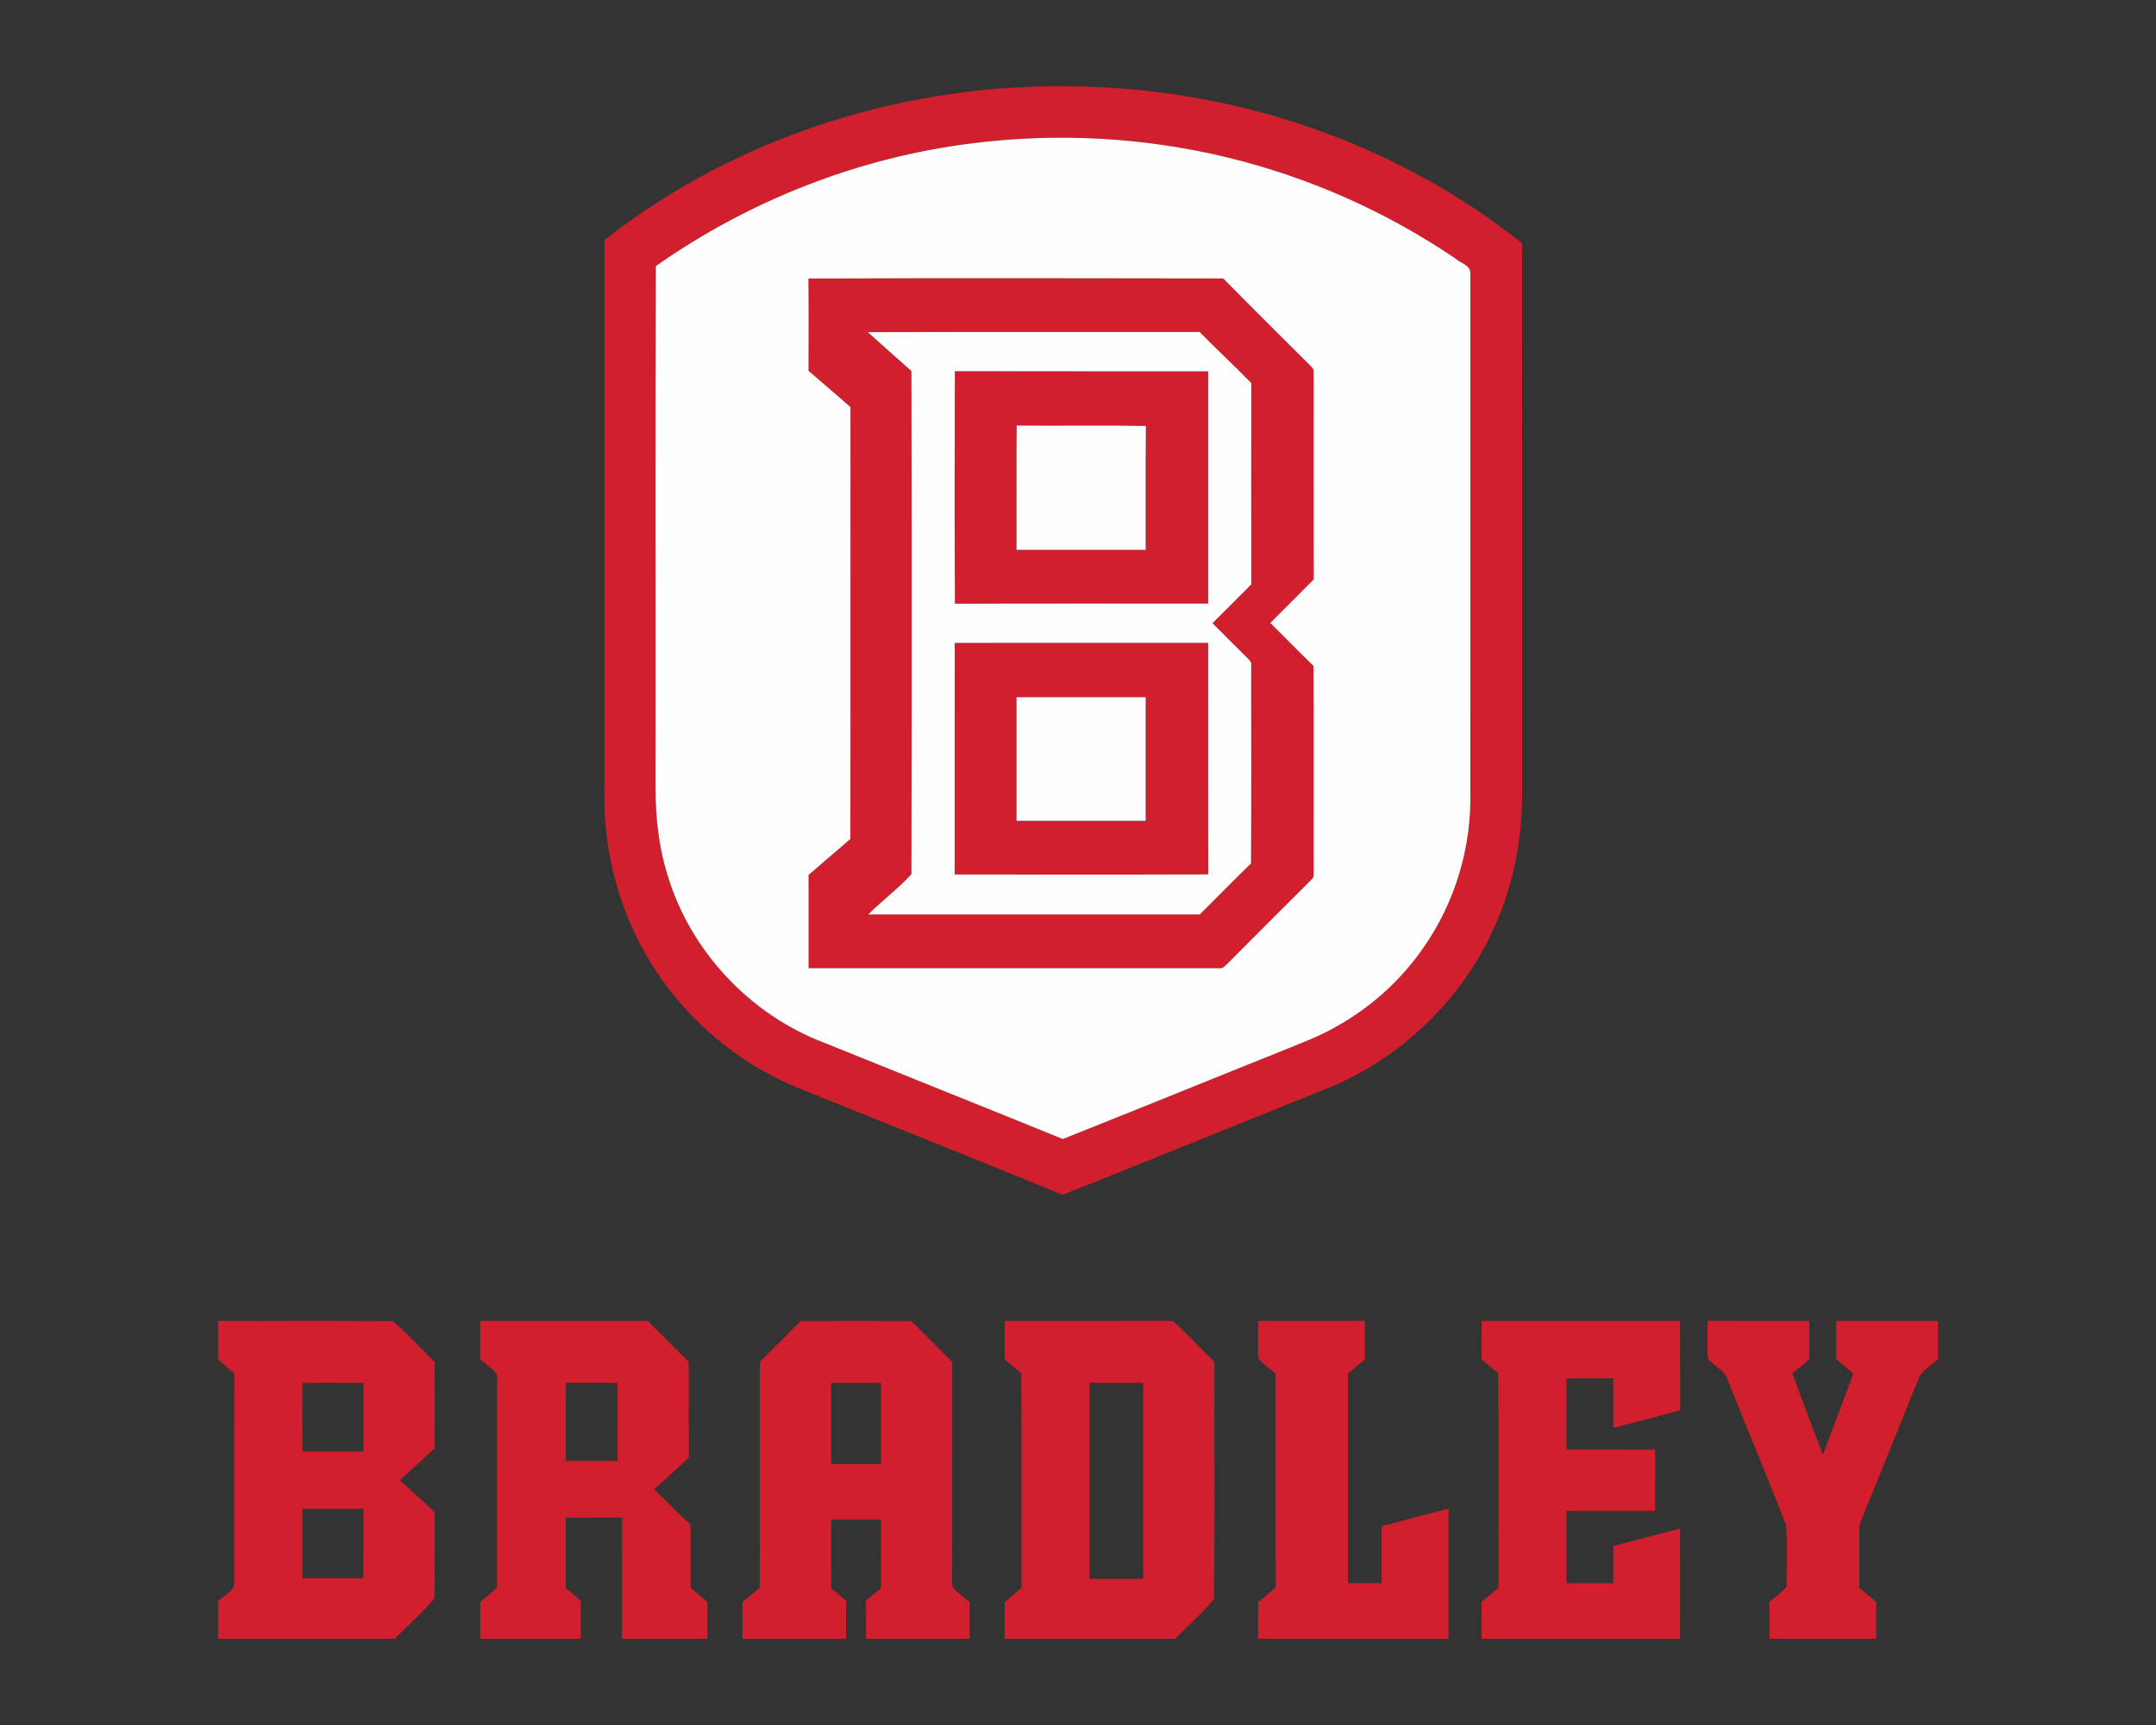 <?xml version="1.0" encoding="UTF-8"?>
<!DOCTYPE svg PUBLIC "-//W3C//DTD SVG 1.1//EN" "http://www.w3.org/Graphics/SVG/1.1/DTD/svg11.dtd">
<!-- Creator: CorelDRAW -->
<svg xmlns="http://www.w3.org/2000/svg" xml:space="preserve" width="2000px" height="1600px" version="1.1" style="shape-rendering:geometricPrecision; text-rendering:geometricPrecision; image-rendering:optimizeQuality; fill-rule:evenodd; clip-rule:evenodd"
viewBox="0 0 2000 1600"
 xmlns:xlink="http://www.w3.org/1999/xlink">
 <rect x="0" y="0" width="2000" height="1600" fill="#333333" stroke="none"/>
 <defs>
  <style type="text/css">
   <![CDATA[
    .fil1 {fill:#FEFEFE}
    .fil0 {fill:#D11F2D;fill-rule:nonzero}
   ]]>
  </style>
 </defs>
 <g id="Capa_x0020_1">
  <g id="Bradley_x0020_Braves.cdr">
   <path class="fil0" d="M931.96 1225.23c46.36,-0.05 92.71,0.05 139.06,-0.05 5.89,0.12 11.89,-0.53 17.72,0.63 13.07,11.95 25.09,25.02 37.78,37.39 -0.2,73.27 0.4,146.58 -0.3,219.83 -10.7,13.27 -24.09,24.6 -35.97,36.97l-158.31 0c0,-11.4 -0.02,-22.79 0.05,-34.19 5.19,-4.35 10.38,-8.69 15.59,-13.02 -0.14,-66.37 0.23,-132.76 -0.19,-199.12 -5.19,-4.19 -10.31,-8.43 -15.43,-12.67 -0.04,-11.93 -0.04,-23.84 0,-35.77zm652.32 34.47c-0.79,-11.49 -0.05,-23.03 -0.16,-34.52 31.43,0.1 62.87,0 94.3,0.05 0,11.88 0,23.77 0,35.63 -5.21,4.35 -10.44,8.66 -15.66,12.97 9.11,25.25 18.63,50.38 28.26,75.45 9.55,-25.04 18.93,-50.18 28.26,-75.29 -5.35,-4.44 -10.67,-8.89 -15.96,-13.41 0,-11.79 -0.02,-23.56 0,-35.35 31.46,-0.02 62.94,-0.02 94.4,0 0.02,11.82 -0.02,23.61 0.02,35.42 -6.09,5.98 -14.85,10.01 -18.09,18.35 -16.21,40.28 -32.52,80.54 -48.88,120.78 -2.5,6.6 -6.34,13.04 -6.07,20.36 0.03,17.51 0.1,35.05 0.05,52.58 5.24,4.31 10.45,8.67 15.61,13.09 0.03,11.4 0.03,22.79 0.03,34.19l-99.03 0c-0.02,-11.37 0,-22.72 -0.02,-34.1 5.28,-4.79 11.81,-8.5 15.96,-14.34 0.09,-19.18 1.32,-38.61 -0.68,-57.68 -17.72,-45.33 -36.5,-90.27 -54.55,-135.49 -3.17,-8.52 -13.09,-11.42 -17.79,-18.69zm-209.87 -34.47c61.36,0 122.75,-0.02 184.11,0 0.12,27.59 -0.11,55.18 0.14,82.79 -20.62,5.77 -41.35,11 -62.06,16.38 -0.07,-15.29 0,-30.6 -0.04,-45.89 -14.48,0.02 -28.94,0 -43.39,0.02 -0.05,21.99 -0.02,43.99 -0.02,65.98 27.42,0.07 54.85,-0.07 82.28,0.09 -0.12,18.9 0.02,37.8 -0.1,56.73 -27.4,-0.07 -54.78,-0.05 -82.18,-0.02 0,22.37 0,44.75 0.02,67.15 14.45,-0.02 28.93,0 43.39,0 0.02,-11.49 0,-22.98 0.02,-34.47 20.64,-5.44 41.26,-10.91 61.94,-16.19 0.05,34.07 0.02,68.13 0.02,102.2l-184.15 0c0,-11.4 -0.03,-22.79 0.02,-34.17 5.23,-4.35 10.42,-8.73 15.64,-13.13 -0.19,-66.34 0.23,-132.69 -0.21,-199.03 -5.19,-4.19 -10.31,-8.43 -15.45,-12.67 -0.03,-11.93 -0.03,-23.84 0.02,-35.77zm-207.11 34.63c-0.77,-11.53 0,-23.12 -0.19,-34.65 32.99,0.04 65.97,-0.03 98.98,0.02 0,11.91 0,23.81 0.03,35.72 -5.29,4.33 -10.52,8.71 -15.69,13.16 0.07,64.77 0,129.56 0.03,194.33 10.42,0.02 20.84,0.02 31.24,0.02 0.05,-17.63 0,-35.23 0.03,-52.86 20.64,-5.54 41.3,-10.91 61.96,-16.33 0,40.23 0,80.49 0,120.73l-176.63 0c0,-11.37 -0.11,-22.75 0.14,-34.1 5.61,-4.33 11,-8.91 16.24,-13.71 -0.37,-66.02 -0.09,-132.06 -0.14,-198.1 -5.35,-4.71 -11.56,-8.62 -16,-14.23zm-606.57 -1037.19c124.02,-97.55 283.42,-146.82 440.66,-142.4 147.63,2.74 294.86,53.07 410.57,145.36 0.18,168.94 0,337.86 0.09,506.8 0.42,42.57 -7.27,85.43 -24.46,124.48 -30.3,70.42 -89.99,127.2 -161.5,154.67 -80.15,32.11 -160.09,64.75 -240.34,96.62 -82.53,-33.82 -165.48,-66.64 -248.09,-100.28 -64.37,-27.03 -118.23,-78.15 -148.25,-141.18 -20.78,-43.07 -30.26,-91.2 -28.68,-138.9 0,-168.38 0,-336.79 0,-505.17zm340.91 -89.7l0 0c-105.16,13.04 -206.6,52.93 -293.26,113.83 -0.4,161.83 -0.02,323.68 -0.19,485.53 -0.14,26.57 3.01,53.26 10.84,78.69 20.97,70.77 76.42,129.91 145.36,156.09 73.78,29.88 147.77,59.35 221.48,89.39 70.4,-27.94 140.49,-56.59 210.82,-84.74 13.55,-5.51 27.29,-10.79 40.1,-17.95 33.38,-18.11 62.59,-44.01 84.04,-75.38 29.14,-41.72 44.31,-92.89 43.13,-143.71 -0.02,-160.62 0.03,-321.22 -0.02,-481.82 -0.16,-7.07 -9.2,-8.83 -13.67,-13 -64.26,-43.62 -136.41,-75.63 -211.91,-93.93 -77.23,-18.65 -157.89,-23.05 -236.72,-13zm-151.7 125.37c128.26,-0.44 256.52,-0.3 384.78,-0.07 26.48,26.87 53.24,53.44 79.97,80.06 1.78,1.97 4.52,3.87 3.89,6.99 0.09,64.03 -0.05,128.08 0.07,192.11 -13.37,13.5 -26.87,26.87 -40.26,40.35 13.37,13.27 26.5,26.76 40.05,39.87 0.37,64.53 0.09,129.09 0.14,193.65 0.46,3.04 -2.59,4.73 -4.21,6.79 -25.18,25.02 -50.27,50.1 -75.29,75.28 -2.34,1.95 -4.38,5.38 -7.95,4.66 -127.01,0 -254.02,0.02 -381.03,0 -0.02,-28.84 0.02,-57.68 -0.02,-86.52 12.95,-11.07 25.87,-22.17 38.75,-33.33 0.21,-133.5 -0.07,-267.02 0.12,-400.52 -12.77,-11.46 -25.99,-22.4 -38.92,-33.7 0.05,-28.54 0.23,-57.08 -0.09,-85.62zm55.04 49.71l0 0c13.5,12 26.87,24.18 40.49,36.07 0.32,155.55 0.32,311.15 0,466.7 -12.16,13.43 -27.22,24.48 -40.12,37.38 102.5,0.07 205.03,0 307.55,0.03 15.92,-15.73 31.53,-31.78 47.61,-47.37 0.39,-61.41 0.11,-122.82 0.14,-184.26 0.46,-3.12 -2.46,-4.93 -4.22,-6.97 -10.63,-10.47 -21.17,-21.03 -31.67,-31.62 12.05,-11.95 24.05,-23.93 35.98,-36 -0.07,-62.24 -0.09,-124.48 0,-186.75 -15.71,-16.08 -32.2,-31.32 -47.93,-47.37 -102.62,0.16 -205.24,-0.16 -307.83,0.16zm80.77 36.25c78.34,0.21 156.66,0.03 234.98,0.1 0,71.81 0,143.62 0,215.43 -78.29,0.09 -156.61,-0.19 -234.91,0.14 -0.39,-71.88 -0.25,-143.79 -0.07,-215.67zm57.36 50.41l0 0c-0.35,38.43 -0.07,76.86 -0.17,115.31 39.96,0.03 79.92,0 119.86,0 0.14,-38.31 -0.21,-76.65 0.18,-114.96 -39.95,-0.67 -79.91,0 -119.87,-0.35zm-57.47 201.58c78.36,0.04 156.73,0 235.09,0.02 0.05,71.58 -0.09,143.16 0.07,214.74 -78.39,0.28 -156.78,0.04 -235.19,0.11 0,-71.62 -0.02,-143.25 0.03,-214.87zm57.33 50.4l0 0c-0.03,38.23 -0.03,76.45 0,114.65 39.93,0.02 79.89,0.02 119.83,0 0.02,-38.2 0.02,-76.42 0,-114.65 -39.94,0 -79.9,-0.02 -119.83,0zm-740.71 578.54c54.11,0.19 108.24,-0.37 162.36,0.26 13.76,11.58 25.69,25.31 38.66,37.85 -0.09,26.66 -0.09,53.32 -0.02,80.01 -10.66,9.98 -21.59,19.69 -32.27,29.65 10.75,9.87 21.7,19.55 32.29,29.6 -0.4,26.62 0.42,53.26 -0.35,79.85 -11.02,13.44 -24.48,25.04 -36.67,37.55l-164 0 0 -34.51c5.05,-6.17 16.03,-9.43 15.08,-18.81 -0.05,-64.22 -0.07,-128.43 0.02,-192.64 -5,-4.42 -10.17,-8.69 -15.1,-13.16l0 -35.65zm78.15 57.43l0 0c0.07,21.19 0,42.39 0.05,63.61 18.9,0 37.8,0 56.71,0 0.04,-21.22 -0.03,-42.42 0.04,-63.61 -18.92,-0.14 -37.87,-0.14 -56.8,0zm0.05 116.88l0 0c-0.02,21.43 -0.05,42.86 0,64.29 18.88,0 37.74,-0.05 56.62,0.04 0.23,-21.45 0.04,-42.88 0.09,-64.33 -18.91,0 -37.81,0 -56.71,0zm165.02 -174.31c51.82,-0.02 103.64,0 155.46,0 12.7,12.6 25.32,25.27 37.97,37.94 0.05,29.56 -0.07,59.14 0.07,88.7 -10.61,10.03 -21.45,19.81 -32.27,29.63 11.68,10.4 21.94,22.28 33.78,32.5 0.37,19.6 0.09,39.17 0.16,58.77 5.19,4.35 10.38,8.73 15.59,13.09 0.07,11.37 0.04,22.74 0.04,34.14l-79.34 0c-0.04,-37.46 0.1,-74.94 -0.09,-112.39 -17.35,0.11 -34.7,-0.03 -52.05,0.09 0.07,21.68 0.02,43.36 0.02,65.07 4.68,3.94 9.34,7.92 13.95,11.95 -0.07,11.75 -0.05,23.51 -0.05,35.28l-93.24 0c0,-11.35 -0.02,-22.7 0.05,-34.05 5.21,-4.4 10.38,-8.83 15.54,-13.25 0.14,-63.77 -0.09,-127.52 0.12,-191.3 1.92,-10.49 -9.96,-14.4 -15.75,-20.84 0.09,-11.79 0.02,-23.56 0.04,-35.33zm79.34 129.72l0 0c16.01,0 32.02,-0.04 48.02,0.03 0.1,-24.14 0.03,-48.28 0.05,-72.39 -15.98,-0.07 -31.97,0.04 -47.95,-0.07 -0.25,24.13 -0.05,48.27 -0.12,72.43zm217.8 -129.6c34.33,-0.19 68.68,-0.24 103.01,0.02 12.42,12.74 25.16,25.18 37.67,37.83 -0.05,64.74 0.07,129.49 -0.05,194.26 0.19,5.09 -0.65,10.44 0.83,15.42 4.68,4.89 10.27,8.78 15.43,13.16 0,11.31 0,22.63 0,33.96l-96.15 0c0.02,-11.84 0.04,-23.65 -0.03,-35.49 4.54,-3.77 9.13,-7.52 13.79,-11.19 0.32,-21.33 0.11,-42.64 0.11,-63.95 -15.43,0.04 -30.83,0.04 -46.24,0 -0.04,21.29 -0.13,42.6 0.05,63.89 4.7,3.73 9.31,7.52 13.88,11.44 -0.12,11.77 -0.05,23.53 -0.07,35.3l-96.14 0c0,-11.33 -0.02,-22.65 0.03,-33.98 5.26,-4.47 10.58,-8.87 15.98,-13.16 0.49,-69.89 0.07,-139.77 0.21,-209.66 12.53,-12.65 25.25,-25.11 37.69,-37.85zm28.35 57.24l0 0c-0.02,25.08 -0.02,50.17 0,75.26 15.43,0 30.86,0 46.28,0 0.03,-25.09 0.03,-50.18 0,-75.26 -15.42,-0.03 -30.85,-0.03 -46.28,0zm239.73 0l0 0c0,60.59 0,121.19 0,181.82 16.59,0 33.2,0 49.78,0 0.03,-60.6 0.03,-121.23 0,-181.82 -16.58,-0.03 -33.19,-0.03 -49.78,0z"/>
   <path class="fil1" d="M942.97 761.34c39.93,0.02 79.89,0.02 119.83,0 0.02,-38.2 0.02,-76.42 0,-114.65 -39.94,0 -79.9,-0.02 -119.83,0 -0.03,38.23 -0.03,76.45 0,114.65zm42.9 295.16c70.4,-27.94 140.49,-56.59 210.82,-84.74 13.55,-5.51 27.29,-10.79 40.1,-17.95 33.38,-18.11 62.59,-44.01 84.04,-75.38 29.14,-41.72 44.31,-92.89 43.13,-143.71 -0.02,-160.62 0.03,-321.22 -0.02,-481.82 -0.16,-7.07 -9.2,-8.83 -13.67,-13 -64.26,-43.62 -136.41,-75.63 -211.91,-93.93 -77.23,-18.65 -157.89,-23.05 -236.72,-13 -105.16,13.04 -206.6,52.93 -293.26,113.83 -0.4,161.83 -0.02,323.68 -0.19,485.53 -0.14,26.57 3.01,53.26 10.84,78.69 20.97,70.77 76.42,129.91 145.36,156.09 73.78,29.88 147.77,59.35 221.48,89.39zm145.26 -158.47c-127.01,0 -254.02,0.02 -381.03,0 -0.02,-28.84 0.02,-57.68 -0.02,-86.52 12.95,-11.07 25.87,-22.17 38.75,-33.33 0.21,-133.5 -0.07,-267.02 0.12,-400.52 -12.77,-11.46 -25.99,-22.4 -38.92,-33.7 0.05,-28.54 0.23,-57.08 -0.09,-85.62 128.26,-0.44 256.52,-0.3 384.78,-0.07 26.48,26.87 53.24,53.44 79.97,80.06 1.78,1.97 4.52,3.87 3.89,6.99 0.09,64.03 -0.05,128.08 0.07,192.11 -13.37,13.5 -26.87,26.87 -40.26,40.35 13.37,13.27 26.5,26.76 40.05,39.87 0.37,64.53 0.09,129.09 0.14,193.65 0.46,3.04 -2.59,4.73 -4.21,6.79 -25.18,25.02 -50.27,50.1 -75.29,75.28 -2.34,1.95 -4.38,5.38 -7.95,4.66zm-188.19 -388.01c39.96,0.03 79.92,0 119.86,0 0.14,-38.31 -0.21,-76.65 0.18,-114.96 -39.95,-0.67 -79.91,0 -119.87,-0.35 -0.35,38.43 -0.07,76.86 -0.17,115.31zm169.96 338.21c15.92,-15.73 31.53,-31.78 47.61,-47.37 0.39,-61.41 0.11,-122.82 0.14,-184.26 0.46,-3.12 -2.46,-4.93 -4.22,-6.97 -10.63,-10.47 -21.17,-21.03 -31.67,-31.62 12.05,-11.95 24.05,-23.93 35.98,-36 -0.07,-62.24 -0.09,-124.48 0,-186.75 -15.71,-16.08 -32.2,-31.32 -47.93,-47.37 -102.62,0.16 -205.24,-0.16 -307.83,0.16 13.5,12 26.87,24.18 40.49,36.07 0.32,155.55 0.32,311.15 0,466.7 -12.16,13.43 -27.22,24.48 -40.12,37.38 102.5,0.07 205.03,0 307.55,0.03zm7.83 -251.92c0.05,71.58 -0.09,143.16 0.07,214.74 -78.39,0.28 -156.78,0.04 -235.19,0.11 0,-71.62 -0.02,-143.25 0.03,-214.87 78.36,0.04 156.73,0 235.09,0.02zm0 -36.48c-78.29,0.09 -156.61,-0.19 -234.91,0.14 -0.39,-71.88 -0.25,-143.79 -0.07,-215.67 78.34,0.21 156.66,0.03 234.98,0.1 0,71.81 0,143.62 0,215.43z"/>
  </g>
 </g>
</svg>

